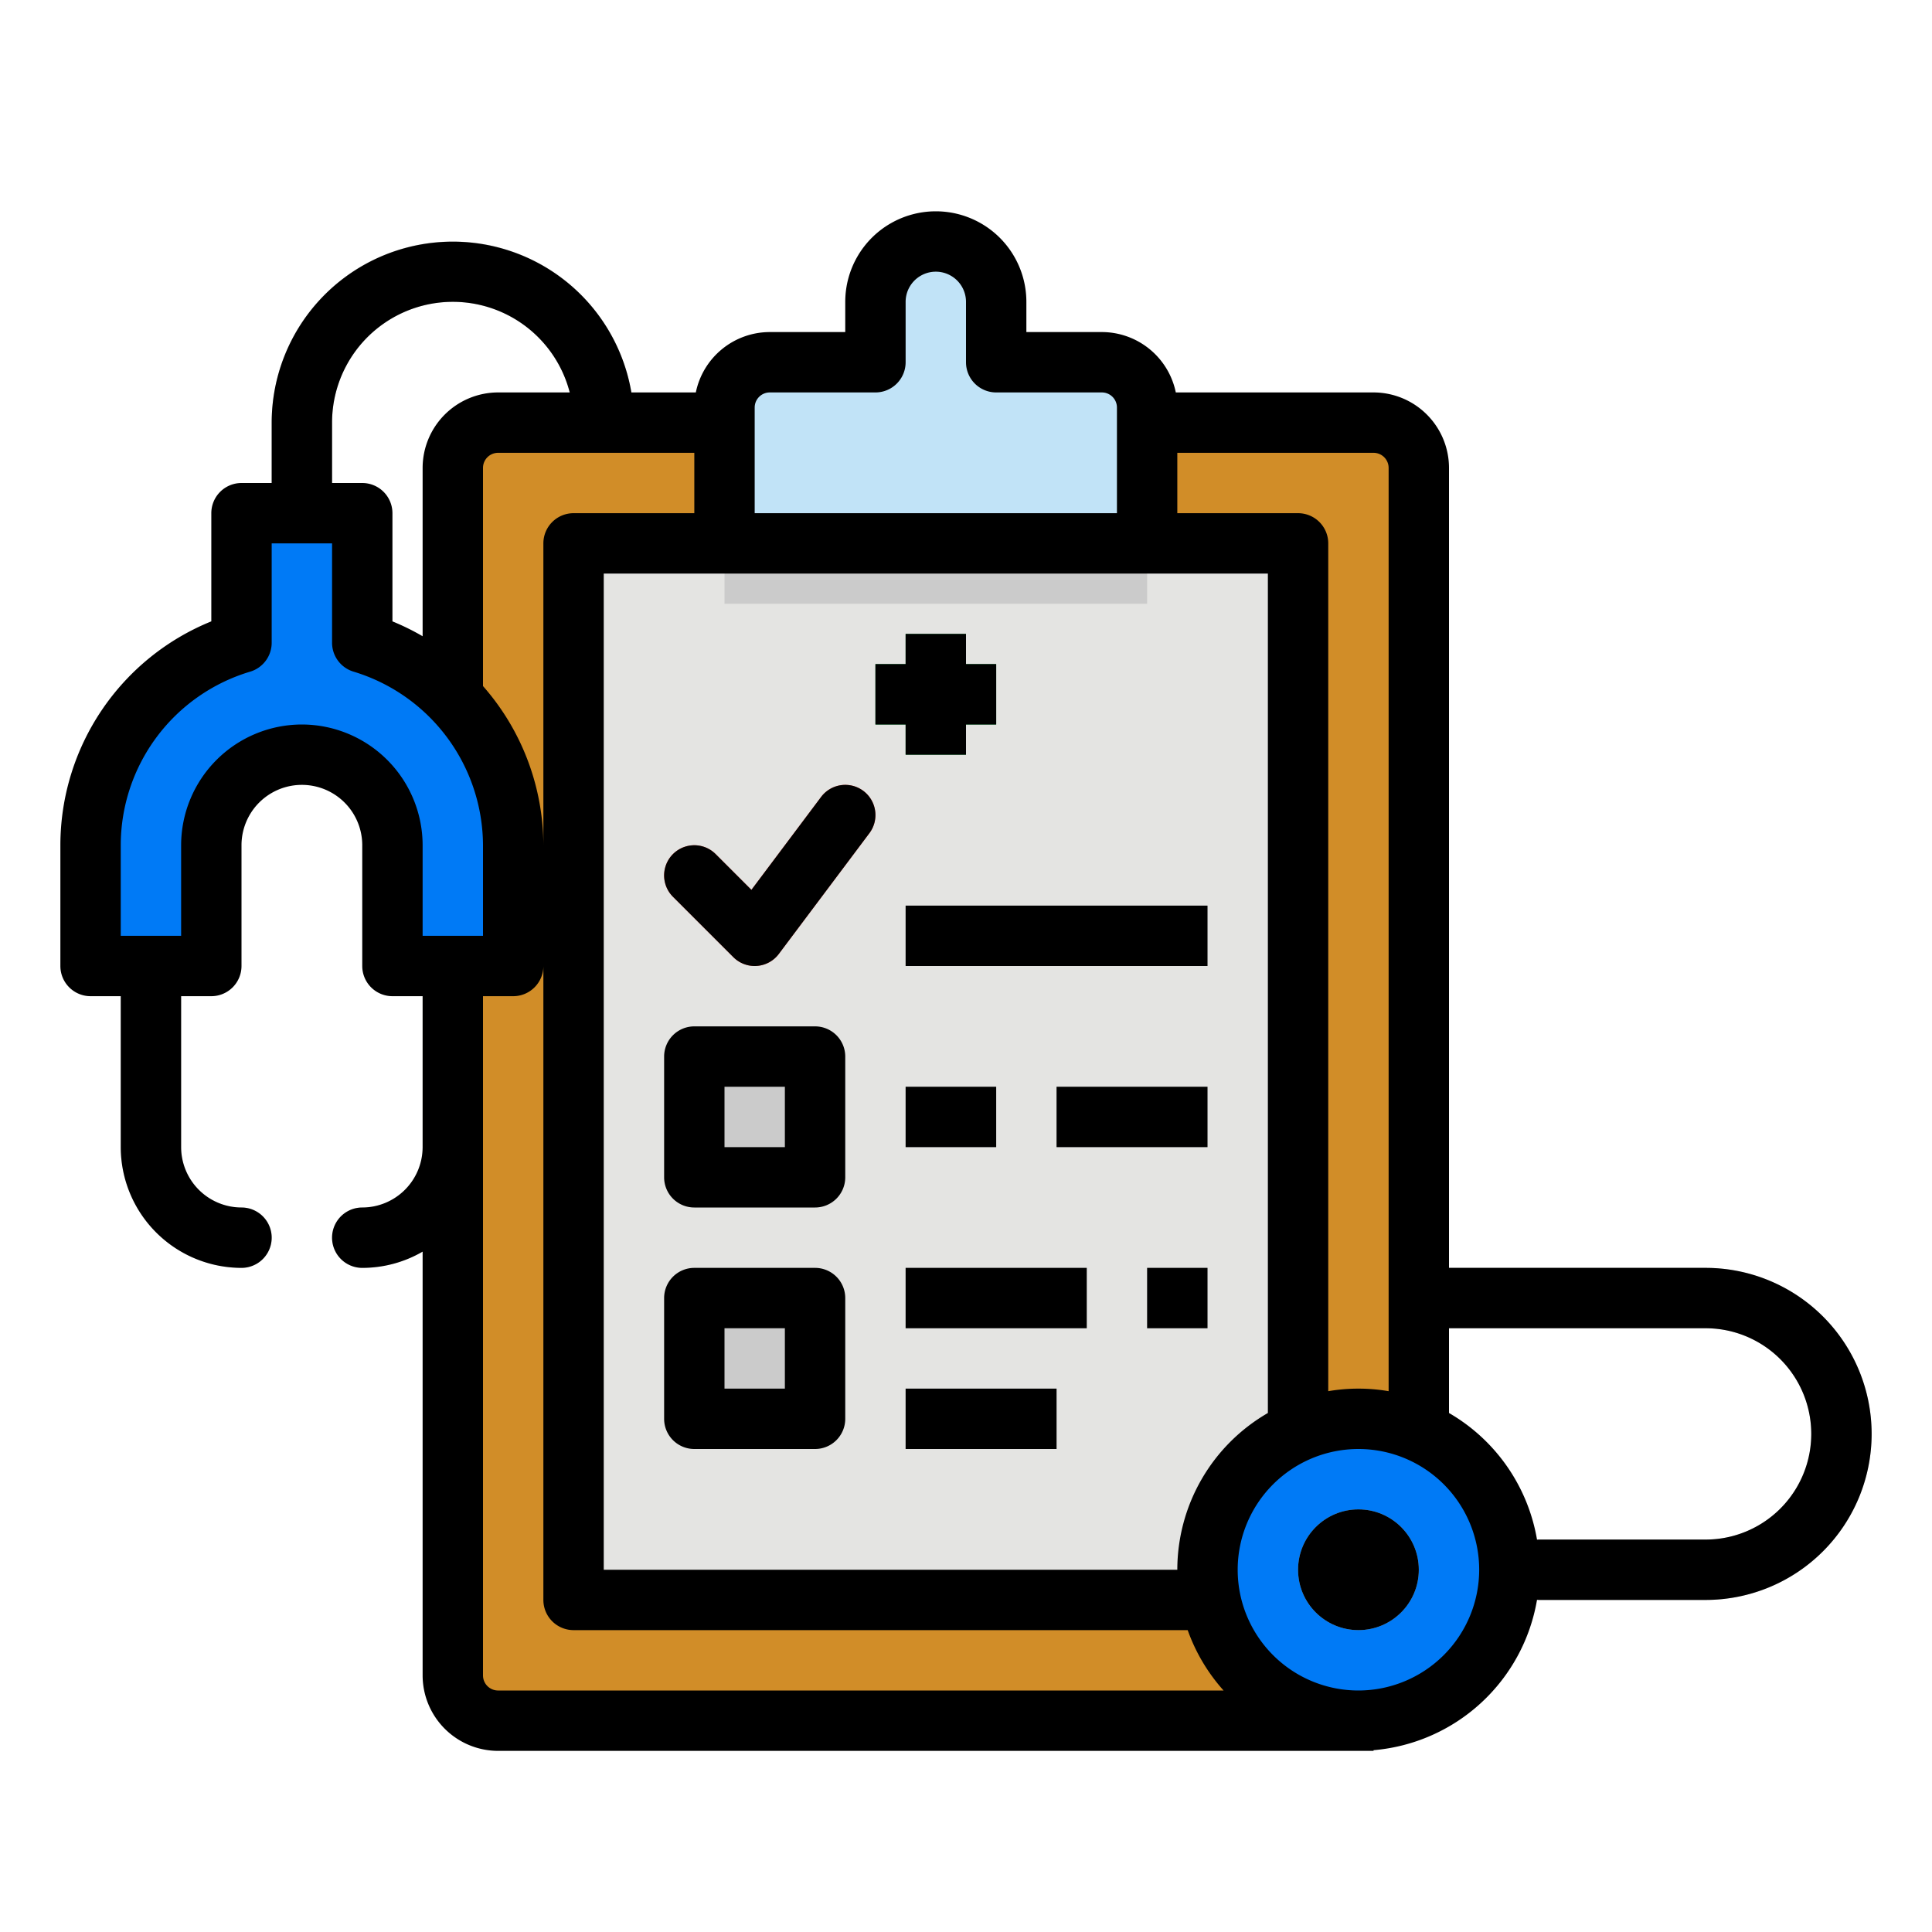 <?xml version="1.0" ?><svg viewBox="0 0 512 512" xmlns="http://www.w3.org/2000/svg"><g data-name="filled outline" id="filled_outline"><path d="M88,136H72V112a48,48,0,0,1,96,0v8H152v-8a32,32,0,0,0-64,0Z" style="fill:#cbcbcb"/><path d="M452,424H384a8,8,0,0,1,0-16h68a28,28,0,0,0,0-56H360a8,8,0,0,1,0-16h92a44,44,0,0,1,0,88Z" style="fill:#cbcbcb"/><rect height="344" rx="12" style="fill:#d18d28" width="256" x="120" y="112"/><path d="M292,96H264V80a16,16,0,0,0-32,0V96H204a12,12,0,0,0-12,12v36H304V108A12,12,0,0,0,292,96Z" style="fill:#c1e3f7"/><rect height="280" style="fill:#e4e4e2" width="192" x="152" y="144"/><rect height="32" style="fill:#cbcbcb" width="32" x="184" y="280"/><rect height="32" style="fill:#cbcbcb" width="32" x="184" y="344"/><rect height="16" style="fill:#cbcbcb" width="80" x="240" y="240"/><rect height="16" style="fill:#cbcbcb" width="24" x="240" y="288"/><rect height="16" style="fill:#cbcbcb" width="40" x="280" y="288"/><rect height="16" style="fill:#cbcbcb" width="40" x="240" y="368"/><rect height="16" style="fill:#cbcbcb" width="48" x="240" y="336"/><rect height="16" style="fill:#cbcbcb" width="16" x="304" y="336"/><path d="M200,256a8,8,0,0,1-5.657-2.343l-16-16a8,8,0,0,1,11.314-11.314l9.477,9.477L217.6,211.2a8,8,0,1,1,12.8,9.6l-24,32a8,8,0,0,1-5.833,3.179Q200.282,256,200,256Z" style="fill:#f55648"/><polygon points="264 176 256 176 256 168 240 168 240 176 232 176 232 192 240 192 240 200 256 200 256 192 264 192 264 176" style="fill:#029532"/><path d="M64,336a32.036,32.036,0,0,1-32-32V256a8,8,0,0,1,16,0v48a16.019,16.019,0,0,0,16,16,8,8,0,0,1,0,16Z" style="fill:#e4e4e2"/><path d="M96,336a8,8,0,0,1,0-16,16.019,16.019,0,0,0,16-16V256a8,8,0,0,1,16,0v48A32.036,32.036,0,0,1,96,336Z" style="fill:#e4e4e2"/><path d="M96,170.332V136H64v34.332A56.04,56.04,0,0,0,24,224v32H56V224a24,24,0,0,1,48,0v32h32V224A56.016,56.016,0,0,0,96,170.332Z" style="fill:#007af6"/><circle cx="360" cy="416" r="40" style="fill:#007af6"/><circle cx="360" cy="416" r="16" style="fill:#8ed2ff"/><rect height="16" style="fill:#cbcbcb" width="112" x="192" y="144"/><path d="M216,272H184a8,8,0,0,0-8,8v32a8,8,0,0,0,8,8h32a8,8,0,0,0,8-8V280A8,8,0,0,0,216,272Zm-8,32H192V288h16Z"/><path d="M216,336H184a8,8,0,0,0-8,8v32a8,8,0,0,0,8,8h32a8,8,0,0,0,8-8V344A8,8,0,0,0,216,336Zm-8,32H192V352h16Z"/><rect height="16" width="80" x="240" y="240"/><rect height="16" width="24" x="240" y="288"/><rect height="16" width="40" x="280" y="288"/><rect height="16" width="40" x="240" y="368"/><rect height="16" width="48" x="240" y="336"/><rect height="16" width="16" x="304" y="336"/><path d="M228.8,209.6a8,8,0,0,0-11.2,1.6l-18.466,24.62-9.477-9.477a8,8,0,0,0-11.314,11.314l16,16A8,8,0,0,0,200,256q.282,0,.567-.021A8,8,0,0,0,206.4,252.8l24-32A8,8,0,0,0,228.8,209.6Z"/><polygon points="240 200 256 200 256 192 264 192 264 176 256 176 256 168 240 168 240 176 232 176 232 192 240 192 240 200"/><path d="M452,336H384V124a20.023,20.023,0,0,0-20-20H311.6A20.033,20.033,0,0,0,292,88H272V80a24,24,0,0,0-48,0v8H204a20.033,20.033,0,0,0-19.6,16H167.321A48,48,0,0,0,72,112v16H64a8,8,0,0,0-8,8v28.667A64.065,64.065,0,0,0,16,224v32a8,8,0,0,0,8,8h8v40a32.036,32.036,0,0,0,32,32,8,8,0,0,0,0-16,16.019,16.019,0,0,1-16-16V264h8a8,8,0,0,0,8-8V224a16,16,0,0,1,32,0v32a8,8,0,0,0,8,8h8v40a16.019,16.019,0,0,1-16,16,8,8,0,0,0,0,16,31.793,31.793,0,0,0,16-4.305V444a20.023,20.023,0,0,0,20,20H364v-.18a48.079,48.079,0,0,0,43.327-39.854c.222.019.446.034.673.034h44a44,44,0,0,0,0-88ZM368,124V368.679a47.468,47.468,0,0,0-16,0V144a8,8,0,0,0-8-8H312V120h52A4,4,0,0,1,368,124ZM312,416H160V152H336V374.458A48.014,48.014,0,0,0,312,416ZM184,120v16H152a8,8,0,0,0-8,8v80a64.126,64.126,0,0,0-16-42.183V124a4,4,0,0,1,4-4Zm16-12a4,4,0,0,1,4-4h28a8,8,0,0,0,8-8V80a8,8,0,0,1,16,0V96a8,8,0,0,0,8,8h28a4,4,0,0,1,4,4v28H200ZM88,112a32,32,0,0,1,62.987-8H132a20.023,20.023,0,0,0-20,20v44.611a63.165,63.165,0,0,0-8-3.939V136a8,8,0,0,0-8-8H88Zm-8,80a32.036,32.036,0,0,0-32,32v24H32V224a48.044,48.044,0,0,1,34.283-46A8,8,0,0,0,72,170.332V144H88v26.332A8,8,0,0,0,93.717,178,48.284,48.284,0,0,1,128,224v24H112V224A32.036,32.036,0,0,0,80,192Zm48,252V264h8a8,8,0,0,0,8-8V424a8,8,0,0,0,8,8H314.752a48.044,48.044,0,0,0,9.509,16H132A4,4,0,0,1,128,444Zm232,4a32,32,0,1,1,32-32A32.036,32.036,0,0,1,360,448Zm92-40H408c-.227,0-.451.015-.673.034A48.106,48.106,0,0,0,384,374.458V352h68a28,28,0,0,1,0,56Z"/><circle cx="360" cy="416" r="16"/></g></svg>
